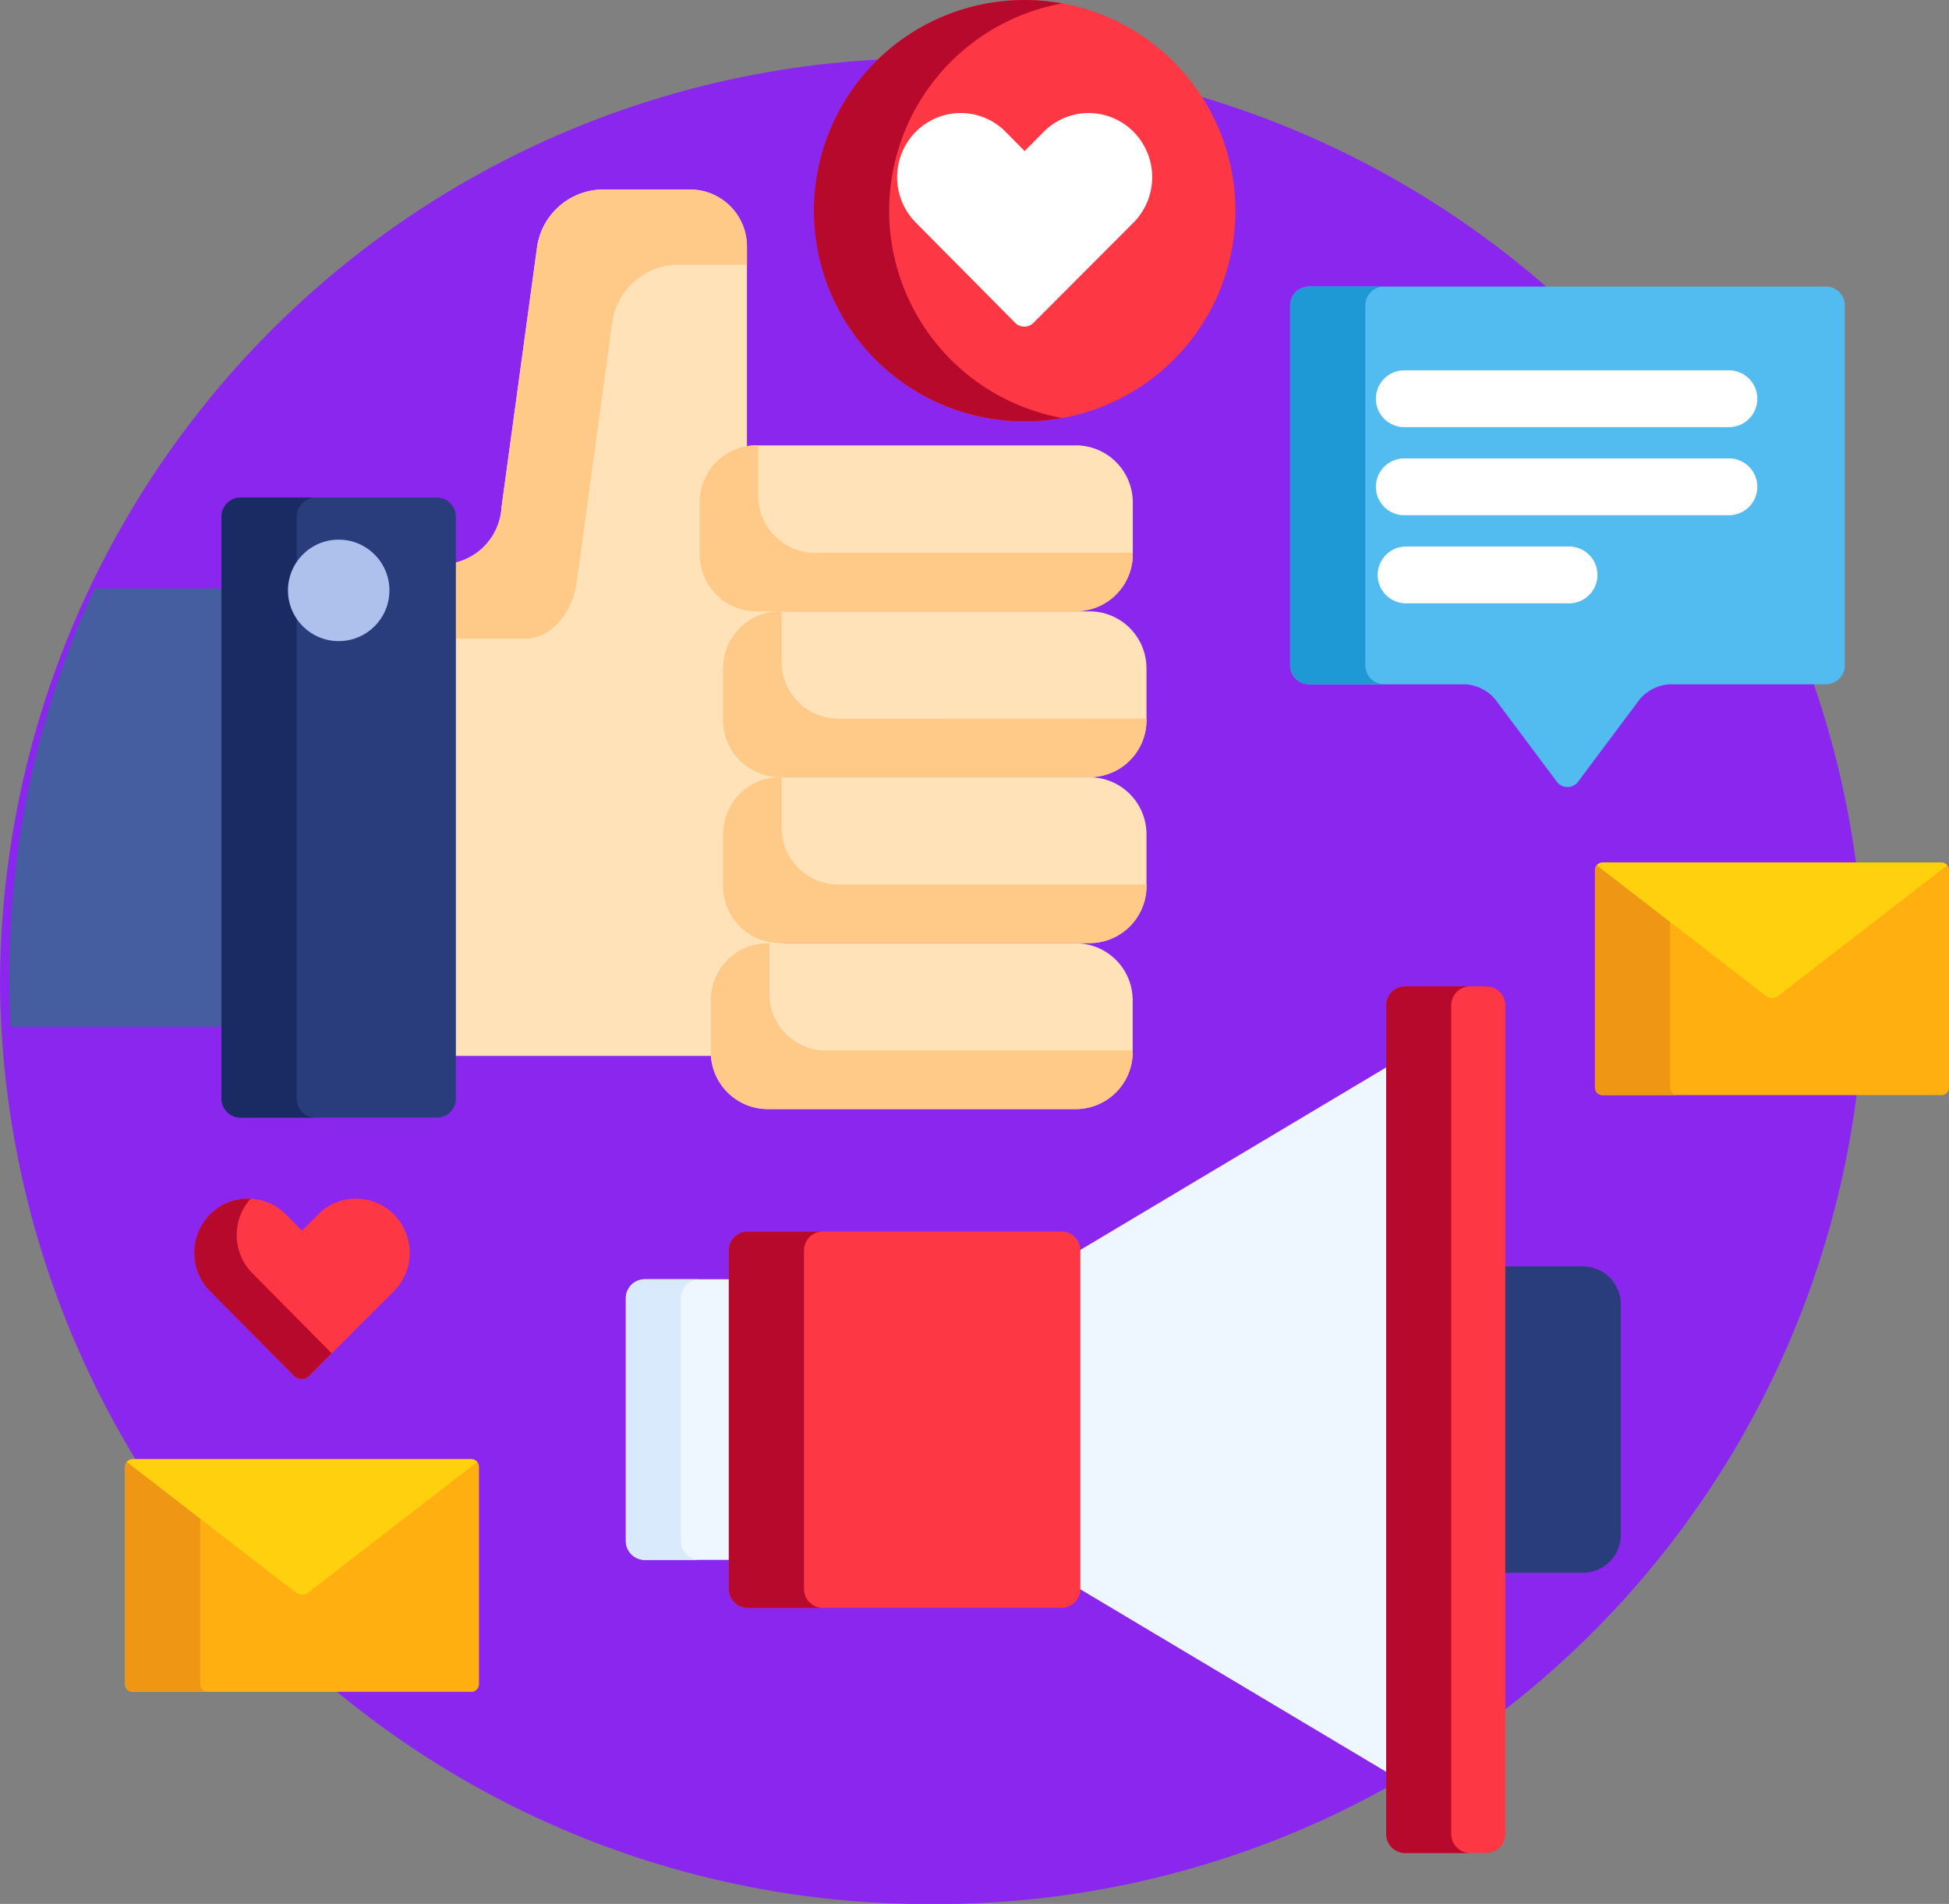 <svg xmlns="http://www.w3.org/2000/svg" width="70.969" height="69.319" viewBox="0 0 70.969 69.319">
  <rect x="0" y="0" width="70.969" height="69.319" fill="#808080" stroke="none"/>
  <g id="campana-digital_1_" data-name="campana-digital (1)" transform="translate(0.497 -4.5)">
    <path id="Trazado_125330" data-name="Trazado 125330" d="M33.941,0A33.77,33.77,0,0,1,67.881,33.6,33.77,33.77,0,0,1,33.941,67.2,33.77,33.77,0,0,1,0,33.6,33.77,33.77,0,0,1,33.941,0Z" transform="translate(-0.497 6.624)" fill="#8b26ef"/>
    <path id="Trazado_125294" data-name="Trazado 125294" d="M7.863,159.831H3.1A33.666,33.666,0,0,0,0,173.994q0,.9.047,1.79H7.863Z" transform="translate(-0.156 -133.904)" fill="#445ea0"/>
    <path id="Trazado_125295" data-name="Trazado 125295" d="M396.846,338.75h-2.965v11.156h2.965a1.384,1.384,0,0,0,1.379-1.379v-8.4A1.384,1.384,0,0,0,396.846,338.75Z" transform="translate(-339.703 -288.142)" fill="#293d7c"/>
    <path id="Trazado_125296" data-name="Trazado 125296" d="M281.707,292.436v12.193l11.413,6.809V285.626Z" transform="translate(-243.003 -242.346)" fill="#eef6ff"/>
    <path id="Trazado_125297" data-name="Trazado 125297" d="M367.778,295.673a.692.692,0,0,1-.69.69h-2.958a.692.692,0,0,1-.69-.69V265.5a.692.692,0,0,1,.69-.69h2.958a.692.692,0,0,1,.69.69Z" transform="translate(-313.462 -224.399)" fill="#fe3745"/>
    <path id="Trazado_125298" data-name="Trazado 125298" d="M365.809,295.673V265.5a.692.692,0,0,1,.69-.69H364.13a.692.692,0,0,0-.69.69v30.177a.692.692,0,0,0,.69.69H366.5A.692.692,0,0,1,365.809,295.673Z" transform="translate(-313.462 -224.399)" fill="#b7092b"/>
    <path id="Trazado_125299" data-name="Trazado 125299" d="M166.624,342.151h-3.2a.692.692,0,0,0-.69.69v8.838a.692.692,0,0,0,.69.69h3.2Z" transform="translate(-140.444 -291.074)" fill="#eef6ff"/>
    <path id="Trazado_125300" data-name="Trazado 125300" d="M164.739,351.68v-8.838a.692.692,0,0,1,.69-.69h-2a.692.692,0,0,0-.69.69v8.838a.692.692,0,0,0,.69.69h2A.692.692,0,0,1,164.739,351.68Z" transform="translate(-140.444 -291.075)" fill="#d9eafc"/>
    <path id="Trazado_125301" data-name="Trazado 125301" d="M202.718,342.522a.692.692,0,0,1-.69.69h-11.42a.692.692,0,0,1-.69-.69V330.2a.692.692,0,0,1,.69-.69h11.42a.692.692,0,0,1,.69.69Z" transform="translate(-163.876 -280.173)" fill="#fe3745"/>
    <path id="Trazado_125302" data-name="Trazado 125302" d="M192.655,342.522V330.2a.692.692,0,0,1,.69-.69h-2.737a.692.692,0,0,0-.69.69v12.326a.692.692,0,0,0,.69.69h2.737A.692.692,0,0,1,192.655,342.522Z" transform="translate(-163.876 -280.173)" fill="#b7092b"/>
    <path id="Trazado_125303" data-name="Trazado 125303" d="M358.277,80.831a.692.692,0,0,0-.69-.69H338.765a.692.692,0,0,0-.69.69v13.1a.692.692,0,0,0,.69.69h5.682a1.556,1.556,0,0,1,1.1.552l2.214,2.961a.488.488,0,0,0,.826,0l2.214-2.961a1.556,1.556,0,0,1,1.1-.552h5.682a.692.692,0,0,0,.69-.69v-13.1Z" transform="translate(-291.595 -65.207)" fill="#52bbef"/>
    <path id="Trazado_125304" data-name="Trazado 125304" d="M340.812,93.929v-13.1a.692.692,0,0,1,.69-.69h-2.737a.692.692,0,0,0-.69.69v13.1a.692.692,0,0,0,.69.69H341.5A.692.692,0,0,1,340.812,93.929Z" transform="translate(-291.595 -65.207)" fill="#1e99d6"/>
    <g id="Grupo_98469" data-name="Grupo 98469" transform="translate(49.636 17.983)">
      <path id="Trazado_125305" data-name="Trazado 125305" d="M373.813,104.309h-11.82a1.035,1.035,0,1,1,0-2.069h11.82a1.035,1.035,0,0,1,0,2.069Z" transform="translate(-360.959 -102.24)" fill="#fff"/>
      <path id="Trazado_125306" data-name="Trazado 125306" d="M373.813,127.561h-11.82a1.035,1.035,0,1,1,0-2.069h11.82a1.035,1.035,0,0,1,0,2.069Z" transform="translate(-360.959 -122.285)" fill="#fff"/>
      <path id="Trazado_125307" data-name="Trazado 125307" d="M367.927,150.812h-5.933a1.035,1.035,0,0,1,0-2.069h5.933a1.035,1.035,0,1,1,0,2.069Z" transform="translate(-360.959 -142.328)" fill="#fff"/>
    </g>
    <circle id="Elipse_5870" data-name="Elipse 5870" cx="7.671" cy="7.671" r="7.671" transform="translate(29.144 4.501)" fill="#fe3745"/>
    <path id="Trazado_125308" data-name="Trazado 125308" d="M215.138,12.171a7.671,7.671,0,0,1,6.3-7.546,7.67,7.67,0,1,0,0,15.093A7.671,7.671,0,0,1,215.138,12.171Z" transform="translate(-183.258)" fill="#b7092b"/>
    <path id="Trazado_125309" data-name="Trazado 125309" d="M238.967,42.106a.463.463,0,0,1-.33-.138l-3.623-3.654a2.351,2.351,0,0,1,0-3.3,2.3,2.3,0,0,1,3.276,0l.691.7.692-.7a2.3,2.3,0,0,1,3.275,0,2.35,2.35,0,0,1,0,3.3L239.3,41.969A.461.461,0,0,1,238.967,42.106Z" transform="translate(-202.167 -25.713)" fill="#fff"/>
    <path id="Trazado_125310" data-name="Trazado 125310" d="M52.744,327.4a.391.391,0,0,1-.279-.116L49.407,324.2a1.985,1.985,0,0,1,0-2.788,1.944,1.944,0,0,1,2.765,0l.583.588.584-.588a1.944,1.944,0,0,1,2.765,0,1.983,1.983,0,0,1,0,2.788l-3.082,3.085A.388.388,0,0,1,52.744,327.4Z" transform="translate(-42.255 -272.694)" fill="#fe3745"/>
    <path id="Trazado_125311" data-name="Trazado 125311" d="M50.95,323.551a1.981,1.981,0,0,1-.064-2.717c-.032,0-.063,0-.1,0a1.933,1.933,0,0,0-1.382.577,1.985,1.985,0,0,0,0,2.788l3.059,3.084a.391.391,0,0,0,.556,0l.816-.817Z" transform="translate(-42.256 -272.693)" fill="#b7092b"/>
    <path id="Trazado_125312" data-name="Trazado 125312" d="M126.423,85.932v-1.9a1.933,1.933,0,0,1,1.931-1.931h.446a.138.138,0,1,0,0-.276,1.933,1.933,0,0,1-1.931-1.931v-1.9a1.933,1.933,0,0,1,1.931-1.931.138.138,0,1,0,0-.276,1.933,1.933,0,0,1-1.931-1.931v-1.9a1.933,1.933,0,0,1,1.931-1.931.138.138,0,1,0,0-.276h-.852a1.933,1.933,0,0,1-1.931-1.931V65.9A1.933,1.933,0,0,1,127.6,64V56.589a2.075,2.075,0,0,0-2.069-2.069h-3.218a2.445,2.445,0,0,0-2.349,2.05l-1.3,9.512a2.2,2.2,0,0,1-1.806,2.049V86.065h9.568C126.427,86.021,126.423,85.977,126.423,85.932Z" transform="translate(-100.898 -43.12)" fill="#ffe2b8"/>
    <path id="Trazado_125313" data-name="Trazado 125313" d="M125.532,54.52h-3.218a2.445,2.445,0,0,0-2.349,2.05l-1.3,9.512a2.2,2.2,0,0,1-1.806,2.049V70.87h2.728c.845,0,1.662-.923,1.815-2.05l1.3-9.512a2.445,2.445,0,0,1,2.349-2.05h2.55v-.668A2.075,2.075,0,0,0,125.532,54.52Z" transform="translate(-100.899 -43.12)" fill="#ffc987"/>
    <path id="Trazado_125314" data-name="Trazado 125314" d="M187.241,259.475a2.075,2.075,0,0,1-2.069-2.069v-1.9a2.075,2.075,0,0,1,2.069-2.069h11.222a2.075,2.075,0,0,1,2.069,2.069v1.9a2.075,2.075,0,0,1-2.069,2.069Z" transform="translate(-159.785 -214.594)" fill="#ffe2b8"/>
    <path id="Trazado_125315" data-name="Trazado 125315" d="M56.69,158.4a.692.692,0,0,1-.69-.69V136.52a.692.692,0,0,1,.69-.69h7.154a.692.692,0,0,1,.69.69v21.195a.692.692,0,0,1-.69.69H56.69Z" transform="translate(-48.431 -113.214)" fill="#293d7c"/>
    <path id="Trazado_125316" data-name="Trazado 125316" d="M58.737,157.715V136.52a.692.692,0,0,1,.69-.69H56.69a.692.692,0,0,0-.69.69v21.195a.692.692,0,0,0,.69.69h2.737A.692.692,0,0,1,58.737,157.715Z" transform="translate(-48.431 -113.214)" fill="#1a2b63"/>
    <circle id="Elipse_5871" data-name="Elipse 5871" cx="1.847" cy="1.847" r="1.847" transform="translate(9.989 24.148)" fill="#aec1ed"/>
    <g id="Grupo_98470" data-name="Grupo 98470" transform="translate(24.981 20.711)">
      <path id="Trazado_125317" data-name="Trazado 125317" d="M184.3,128.064a2.075,2.075,0,0,1-2.069-2.069v-1.9a2.075,2.075,0,0,1,2.069-2.069h11.628A2.075,2.075,0,0,1,198,124.09v1.9a2.075,2.075,0,0,1-2.069,2.069Z" transform="translate(-182.23 -122.021)" fill="#ffe2b8"/>
      <path id="Trazado_125318" data-name="Trazado 125318" d="M190.477,171.869a2.075,2.075,0,0,1-2.069-2.069v-1.9a2.075,2.075,0,0,1,2.069-2.069h11.279a2.075,2.075,0,0,1,2.069,2.069v1.9a2.075,2.075,0,0,1-2.069,2.069Z" transform="translate(-187.556 -159.783)" fill="#ffe2b8"/>
      <path id="Trazado_125319" data-name="Trazado 125319" d="M190.477,215.673a2.075,2.075,0,0,1-2.069-2.069v-1.9a2.075,2.075,0,0,1,2.069-2.069h11.279a2.075,2.075,0,0,1,2.069,2.069v1.9a2.075,2.075,0,0,1-2.069,2.069Z" transform="translate(-187.556 -197.546)" fill="#ffe2b8"/>
    </g>
    <g id="Grupo_98471" data-name="Grupo 98471" transform="translate(24.981 20.712)">
      <path id="Trazado_125320" data-name="Trazado 125320" d="M189.371,257.346a2.075,2.075,0,0,1-2.069-2.069v-1.843h-.061a2.075,2.075,0,0,0-2.069,2.069v1.9a2.075,2.075,0,0,0,2.069,2.069h11.222a2.075,2.075,0,0,0,2.069-2.069v-.061H189.371Z" transform="translate(-184.766 -235.306)" fill="#ffc987"/>
      <path id="Trazado_125321" data-name="Trazado 125321" d="M186.429,125.935a2.075,2.075,0,0,1-2.069-2.069v-1.843H184.3a2.075,2.075,0,0,0-2.069,2.069V126a2.075,2.075,0,0,0,2.069,2.069h11.628A2.075,2.075,0,0,0,198,126v-.061H186.429Z" transform="translate(-182.23 -122.022)" fill="#ffc987"/>
      <path id="Trazado_125322" data-name="Trazado 125322" d="M192.608,169.739a2.075,2.075,0,0,1-2.069-2.069v-1.843h-.061a2.075,2.075,0,0,0-2.069,2.069v1.9a2.075,2.075,0,0,0,2.069,2.069h11.279a2.075,2.075,0,0,0,2.069-2.069v-.061Z" transform="translate(-187.557 -159.783)" fill="#ffc987"/>
      <path id="Trazado_125323" data-name="Trazado 125323" d="M192.608,213.543a2.075,2.075,0,0,1-2.069-2.069v-1.843h-.061a2.075,2.075,0,0,0-2.069,2.069v1.9a2.075,2.075,0,0,0,2.069,2.069h11.279a2.075,2.075,0,0,0,2.069-2.069v-.061H192.608Z" transform="translate(-187.557 -197.546)" fill="#ffc987"/>
    </g>
    <path id="Trazado_125324" data-name="Trazado 125324" d="M43.153,389.646H30.813a.276.276,0,0,0-.274.275v7.918a.276.276,0,0,0,.274.275h12.34a.276.276,0,0,0,.274-.275v-7.918A.275.275,0,0,0,43.153,389.646Z" transform="translate(-26.483 -332.017)" fill="#ffaf10"/>
    <path id="Trazado_125325" data-name="Trazado 125325" d="M33.277,398.205v-6.031l-2.671-2.064a.276.276,0,0,1,.041-.04.274.274,0,0,0-.107.217V398.2a.276.276,0,0,0,.274.275h2.737A.275.275,0,0,1,33.277,398.205Z" transform="translate(-26.483 -332.383)" fill="#ef9614"/>
    <path id="Trazado_125326" data-name="Trazado 125326" d="M43.566,389.646H31.226a.272.272,0,0,0-.208.1l6.161,4.762a.375.375,0,0,0,.435,0l6.161-4.762A.271.271,0,0,0,43.566,389.646Z" transform="translate(-26.895 -332.017)" fill="#ffd00d"/>
    <path id="Trazado_125327" data-name="Trazado 125327" d="M431.181,232.153h-12.34a.276.276,0,0,0-.274.275v7.918a.276.276,0,0,0,.274.275h12.34a.276.276,0,0,0,.274-.275v-7.918A.276.276,0,0,0,431.181,232.153Z" transform="translate(-360.984 -196.249)" fill="#ffaf10"/>
    <path id="Trazado_125328" data-name="Trazado 125328" d="M421.3,240.713v-6.031l-2.671-2.064a.275.275,0,0,1,.041-.04.274.274,0,0,0-.107.217v7.918a.276.276,0,0,0,.274.275h2.737A.276.276,0,0,1,421.3,240.713Z" transform="translate(-360.984 -196.616)" fill="#ef9614"/>
    <path id="Trazado_125329" data-name="Trazado 125329" d="M431.594,232.153h-12.34a.272.272,0,0,0-.208.1l6.161,4.762a.375.375,0,0,0,.435,0l6.161-4.762A.272.272,0,0,0,431.594,232.153Z" transform="translate(-361.397 -196.249)" fill="#ffd00d"/>
  </g>
</svg>
